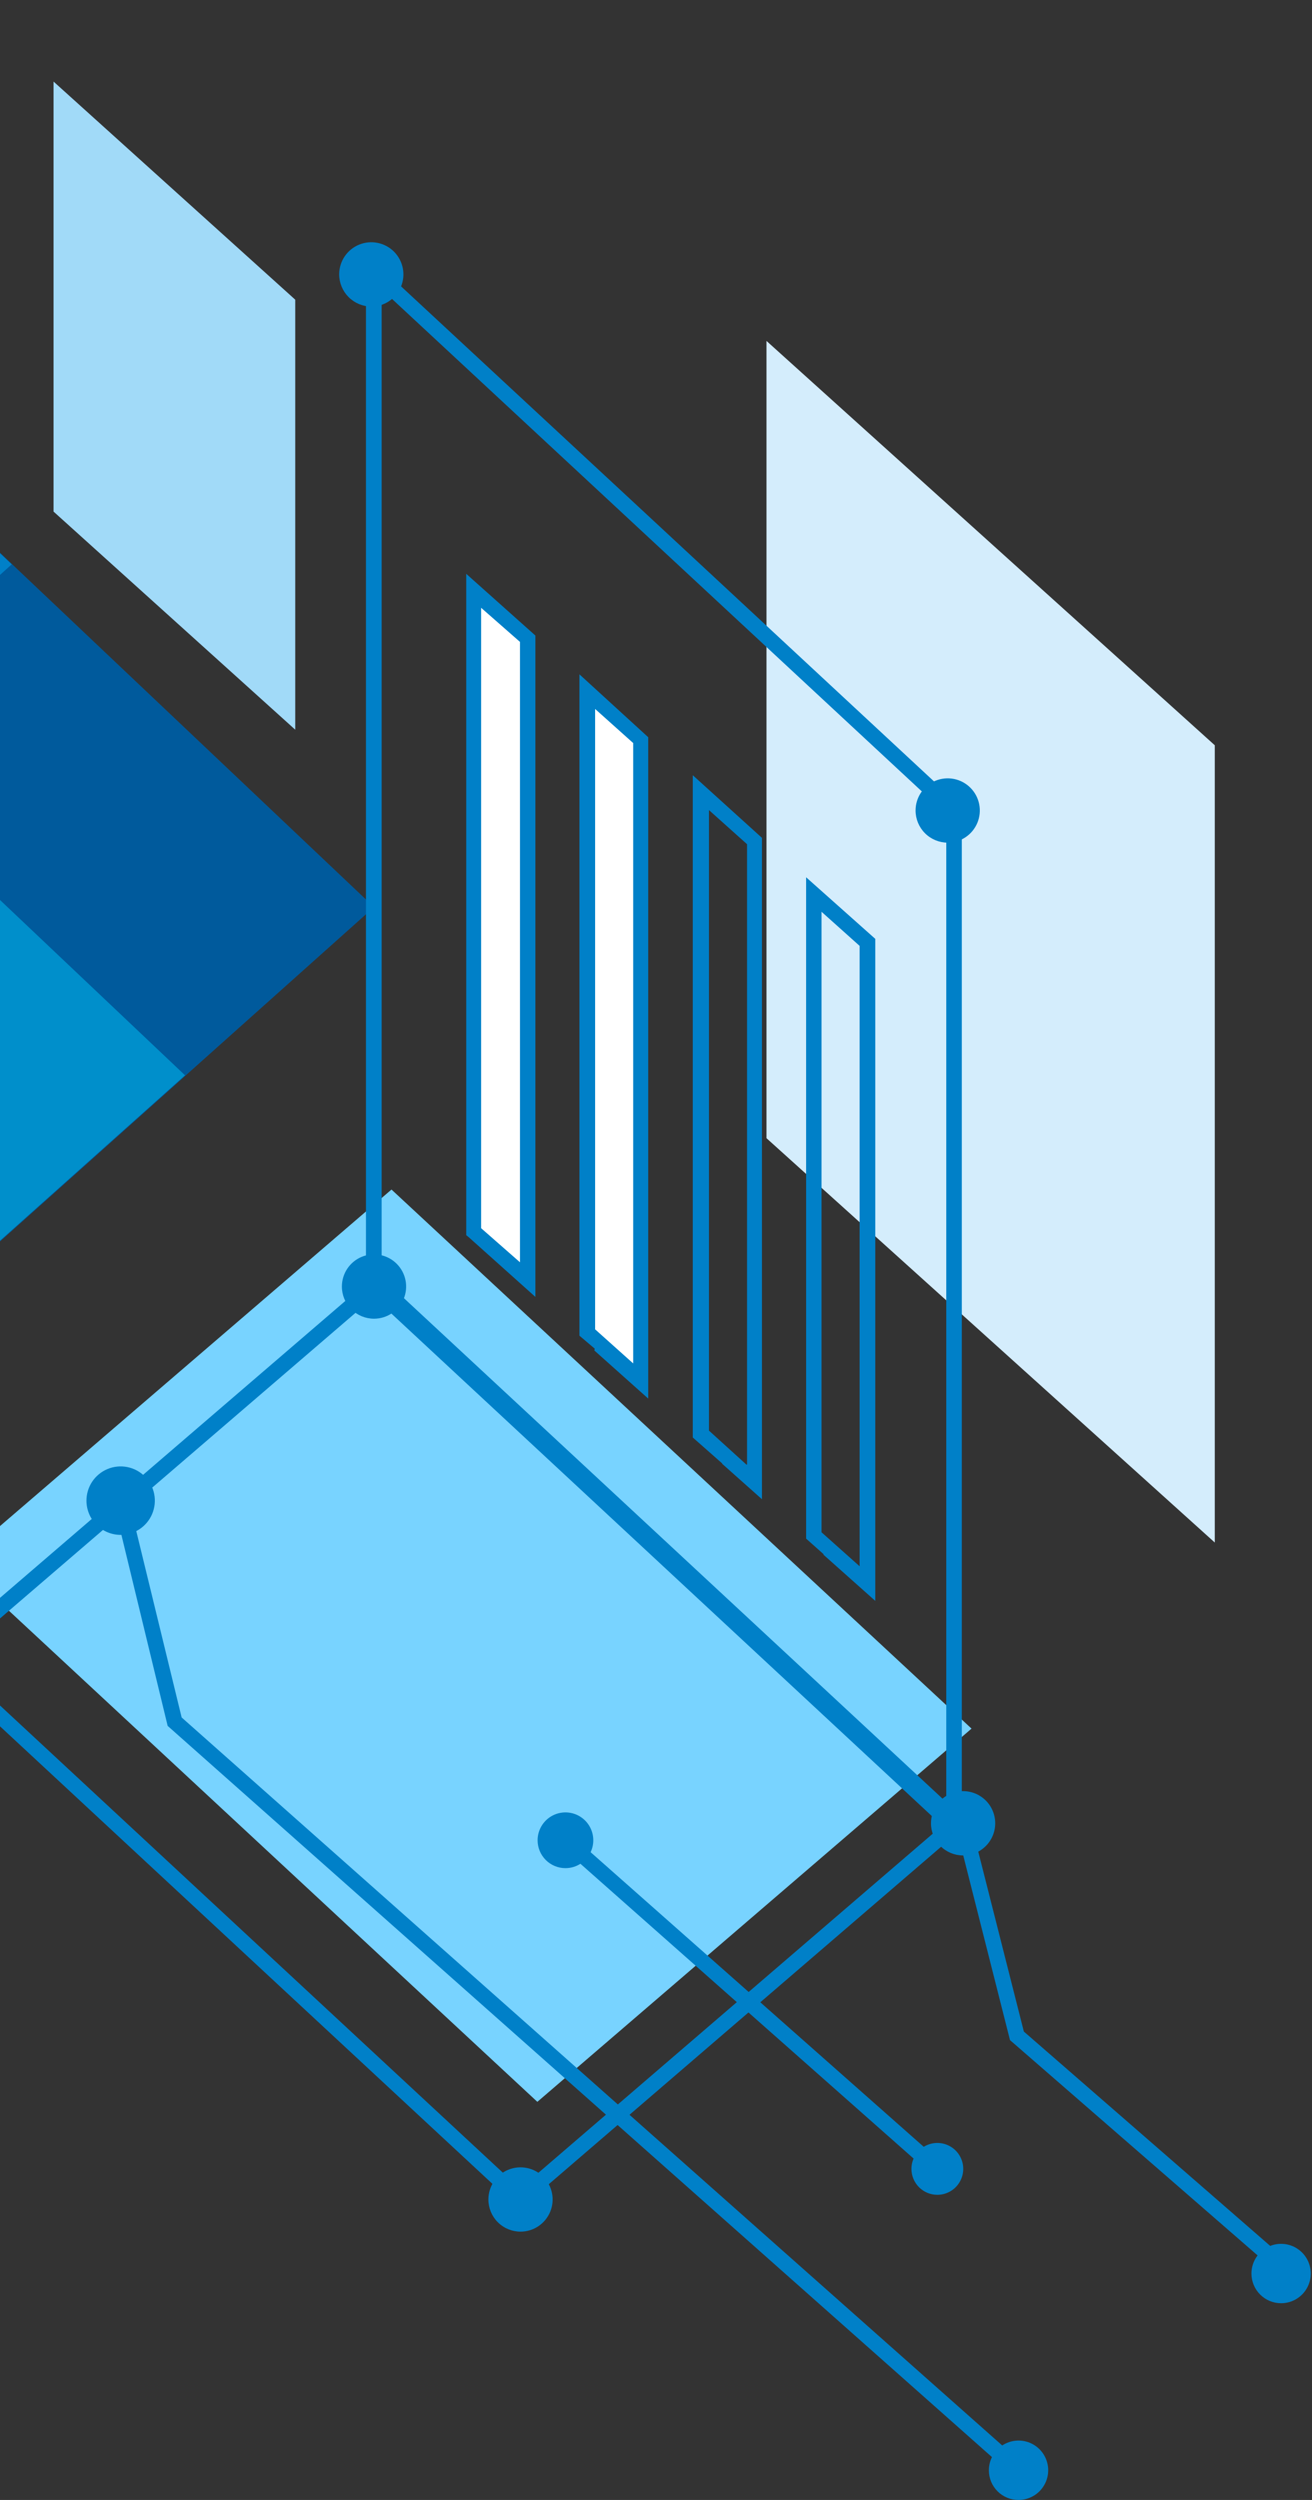 <svg width="420" height="800" viewBox="0 0 420 800" fill="none" xmlns="http://www.w3.org/2000/svg">
<rect x="0" y="0" width="420" height="800" fill="#333333" stroke="none"/>
<path fill-rule="evenodd" clip-rule="evenodd" d="M-165.512 270.526L-29.506 148.937L119.728 290.279L-13.915 409.71L-165.512 270.526Z" fill="#005A9C"/>
<path fill-rule="evenodd" clip-rule="evenodd" d="M-88.137 341.82L-13.541 275.174L59.231 344.102L-14.204 409.71L-88.137 341.82Z" fill="#008FCB"/>
<path fill-rule="evenodd" clip-rule="evenodd" d="M3.752 180.6L-114.383 287.125V225.501L-29.213 149.393L3.752 180.6Z" fill="#0080C8"/>
<path fill-rule="evenodd" clip-rule="evenodd" d="M-13.664 500.093L172.017 672.601L311.009 553.169L125.327 380.662L-13.664 500.093Z" fill="#78D3FF"/>
<path fill-rule="evenodd" clip-rule="evenodd" d="M245.367 364.229L388.878 493.62V238.489L245.367 109.098V364.229Z" fill="#D4EDFC"/>
<path fill-rule="evenodd" clip-rule="evenodd" d="M17.141 163.71L94.515 233.51V95.902L17.141 26.102V163.71Z" fill="#A1DAF8"/>
<path fill-rule="evenodd" clip-rule="evenodd" d="M38.581 491.171C40.75 491.18 42.872 490.543 44.679 489.342C46.485 488.142 47.895 486.431 48.728 484.427C49.562 482.424 49.782 480.218 49.361 478.089C48.94 475.96 47.897 474.004 46.363 472.469C44.83 470.934 42.875 469.89 40.748 469.469C38.621 469.047 36.416 469.268 34.414 470.102C32.412 470.937 30.703 472.347 29.503 474.155C28.304 475.963 27.668 478.087 27.676 480.257C27.687 483.148 28.839 485.918 30.882 487.963C32.925 490.007 35.692 491.16 38.581 491.171V491.171Z" fill="#0080C8"/>
<path fill-rule="evenodd" clip-rule="evenodd" d="M118.857 98.101C120.89 98.101 122.876 97.499 124.566 96.37C126.256 95.241 127.575 93.636 128.354 91.758C129.134 89.88 129.34 87.812 128.946 85.817C128.553 83.822 127.577 81.988 126.143 80.547C124.709 79.106 122.881 78.123 120.889 77.721C118.897 77.32 116.831 77.517 114.951 78.29C113.071 79.062 111.462 80.375 110.327 82.062C109.192 83.749 108.582 85.735 108.574 87.768C108.574 90.502 109.656 93.124 111.583 95.06C113.511 96.997 116.126 98.09 118.857 98.101V98.101Z" fill="#0080C8"/>
<path d="M118.027 411.702L307.896 588.069V258.326C244.316 199.232 180.736 140.194 117.156 81.212V410.956L117.944 411.702H118.027ZM302.921 576.699L122.174 408.798V92.582L302.921 260.525V576.699V576.699Z" fill="#0080C8"/>
<path d="M-20.964 532.96L166.376 706.961L309.141 584.21C246.058 525.642 182.934 467.033 119.769 408.383L-22.996 531.092L-20.964 532.96V532.96ZM166.5 700.404L-15.574 531.3L119.644 415.105L301.594 584.21L166.417 700.404H166.5Z" fill="#0080C8"/>
<path fill-rule="evenodd" clip-rule="evenodd" d="M119.729 421.994C121.763 421.994 123.751 421.39 125.442 420.259C127.133 419.129 128.451 417.521 129.229 415.641C130.008 413.76 130.211 411.691 129.814 409.695C129.418 407.698 128.438 405.864 127 404.425C125.562 402.986 123.73 402.006 121.735 401.609C119.74 401.212 117.672 401.415 115.793 402.194C113.914 402.973 112.308 404.292 111.178 405.985C110.048 407.677 109.445 409.667 109.445 411.702C109.445 414.432 110.529 417.05 112.457 418.98C114.386 420.91 117.001 421.994 119.729 421.994V421.994Z" fill="#0080C8"/>
<path fill-rule="evenodd" clip-rule="evenodd" d="M303.377 269.655C305.411 269.655 307.399 269.051 309.09 267.92C310.781 266.789 312.099 265.182 312.878 263.301C313.656 261.421 313.86 259.352 313.463 257.355C313.066 255.359 312.087 253.525 310.649 252.086C309.21 250.646 307.378 249.666 305.383 249.269C303.388 248.872 301.321 249.076 299.442 249.855C297.563 250.634 295.957 251.953 294.827 253.645C293.697 255.338 293.094 257.328 293.094 259.363C293.094 262.092 294.177 264.71 296.106 266.64C298.034 268.57 300.65 269.655 303.377 269.655V269.655Z" fill="#0080C8"/>
<path fill-rule="evenodd" clip-rule="evenodd" d="M166.627 714.14C168.661 714.14 170.649 713.537 172.34 712.406C174.031 711.275 175.349 709.668 176.128 707.787C176.906 705.907 177.11 703.837 176.713 701.841C176.316 699.845 175.337 698.011 173.899 696.572C172.46 695.132 170.628 694.152 168.633 693.755C166.639 693.358 164.571 693.562 162.692 694.341C160.813 695.12 159.207 696.439 158.077 698.131C156.947 699.824 156.344 701.813 156.344 703.849C156.344 706.578 157.427 709.196 159.356 711.126C161.284 713.056 163.9 714.14 166.627 714.14Z" fill="#0080C8"/>
<path d="M275.18 501.214L262.989 490.341V291.773L275.18 302.687V501.214ZM263.611 497.52L280.197 512.294V300.446L258.055 280.734V492.375L263.653 497.354L263.611 497.52Z" fill="#0080C8"/>
<path d="M238.94 468.679L226.957 457.807V259.239L239.147 270.153V468.679H238.94ZM231.186 468.43L243.916 479.759V268.119L221.773 248.076V460.006L231.186 468.306V468.43Z" fill="#0080C8"/>
<path fill-rule="evenodd" clip-rule="evenodd" d="M205.19 441.83L188.023 426.517V221.351L205.19 236.664V441.83Z" fill="white"/>
<path d="M202.7 436.311L190.509 425.397V226.87L202.7 237.784V436.311ZM190.261 432.161L207.51 447.557V235.917L185.492 215.79V427.43L190.385 431.58L190.261 432.161Z" fill="#0080C8"/>
<path fill-rule="evenodd" clip-rule="evenodd" d="M168.907 409.461L151.699 394.149V188.982L168.907 204.295V409.461Z" fill="white"/>
<path d="M166.458 403.942L154.018 393.028V194.501L166.458 205.415V403.942ZM150.121 395.975L171.392 415.022V203.382L149.25 183.629V395.269L150.121 395.975Z" fill="#0080C8"/>
<path fill-rule="evenodd" clip-rule="evenodd" d="M308.311 593.754C310.344 593.754 312.333 593.151 314.024 592.02C315.715 590.889 317.033 589.282 317.811 587.401C318.59 585.521 318.793 583.451 318.396 581.455C318 579.459 317.02 577.625 315.582 576.186C314.144 574.746 312.312 573.766 310.317 573.369C308.322 572.972 306.254 573.176 304.375 573.955C302.496 574.734 300.89 576.053 299.76 577.745C298.63 579.438 298.027 581.427 298.027 583.463C298.027 586.192 299.111 588.81 301.039 590.74C302.968 592.67 305.583 593.754 308.311 593.754V593.754Z" fill="#0080C8"/>
<path d="M38.082 487.934L53.673 552.298L324.399 792.364L327.717 788.671L58.151 549.6L42.851 486.772L38.082 487.934Z" fill="#0080C8"/>
<path fill-rule="evenodd" clip-rule="evenodd" d="M326.058 800C327.938 800 329.775 799.441 331.338 798.395C332.9 797.349 334.117 795.863 334.835 794.124C335.552 792.385 335.738 790.472 335.368 788.628C334.998 786.783 334.09 785.09 332.758 783.762C331.426 782.435 329.73 781.533 327.885 781.171C326.041 780.809 324.13 781.003 322.396 781.729C320.661 782.455 319.181 783.679 318.143 785.248C317.104 786.816 316.554 788.657 316.563 790.538C316.563 791.784 316.809 793.018 317.286 794.169C317.764 795.319 318.464 796.364 319.346 797.243C320.229 798.123 321.276 798.819 322.428 799.292C323.579 799.765 324.813 800.005 326.058 800V800Z" fill="#0080C8"/>
<path d="M301.675 692.271L182.877 587.239L179.602 590.933L298.4 696.006L301.675 692.271Z" fill="#0080C8"/>
<path fill-rule="evenodd" clip-rule="evenodd" d="M300.062 702.355C301.703 702.355 303.306 701.868 304.67 700.956C306.034 700.044 307.096 698.748 307.724 697.231C308.352 695.715 308.516 694.046 308.196 692.436C307.876 690.826 307.086 689.347 305.927 688.187C304.767 687.026 303.289 686.235 301.68 685.915C300.072 685.595 298.404 685.759 296.889 686.388C295.374 687.016 294.078 688.079 293.167 689.444C292.256 690.809 291.77 692.414 291.77 694.055C291.77 696.257 292.643 698.368 294.198 699.924C295.754 701.481 297.863 702.355 300.062 702.355Z" fill="#0080C8"/>
<path fill-rule="evenodd" clip-rule="evenodd" d="M180.971 597.821C182.736 597.829 184.464 597.313 185.935 596.338C187.407 595.362 188.556 593.972 189.237 592.342C189.918 590.713 190.101 588.918 189.761 587.184C189.422 585.451 188.576 583.857 187.331 582.605C186.086 581.353 184.498 580.499 182.767 580.152C181.037 579.804 179.242 579.978 177.611 580.652C175.979 581.326 174.585 582.47 173.603 583.938C172.622 585.406 172.098 587.133 172.098 588.899C172.098 591.258 173.031 593.521 174.694 595.193C176.357 596.865 178.614 597.81 180.971 597.821V597.821Z" fill="#0080C8"/>
<path d="M305.906 584.085L323.322 652.848L412.596 730.449L415.831 726.714L327.758 650.109L310.716 582.882L305.906 584.085Z" fill="#0080C8"/>
<path fill-rule="evenodd" clip-rule="evenodd" d="M410.109 737.047C411.987 737.047 413.823 736.49 415.384 735.446C416.946 734.402 418.163 732.917 418.882 731.181C419.6 729.445 419.788 727.534 419.422 725.69C419.056 723.847 418.151 722.154 416.823 720.825C415.495 719.496 413.803 718.591 411.961 718.224C410.119 717.857 408.21 718.045 406.475 718.765C404.74 719.484 403.257 720.702 402.214 722.265C401.17 723.827 400.613 725.665 400.613 727.544C400.613 730.065 401.614 732.482 403.394 734.264C405.175 736.046 407.591 737.047 410.109 737.047Z" fill="#0080C8"/>
</svg>
